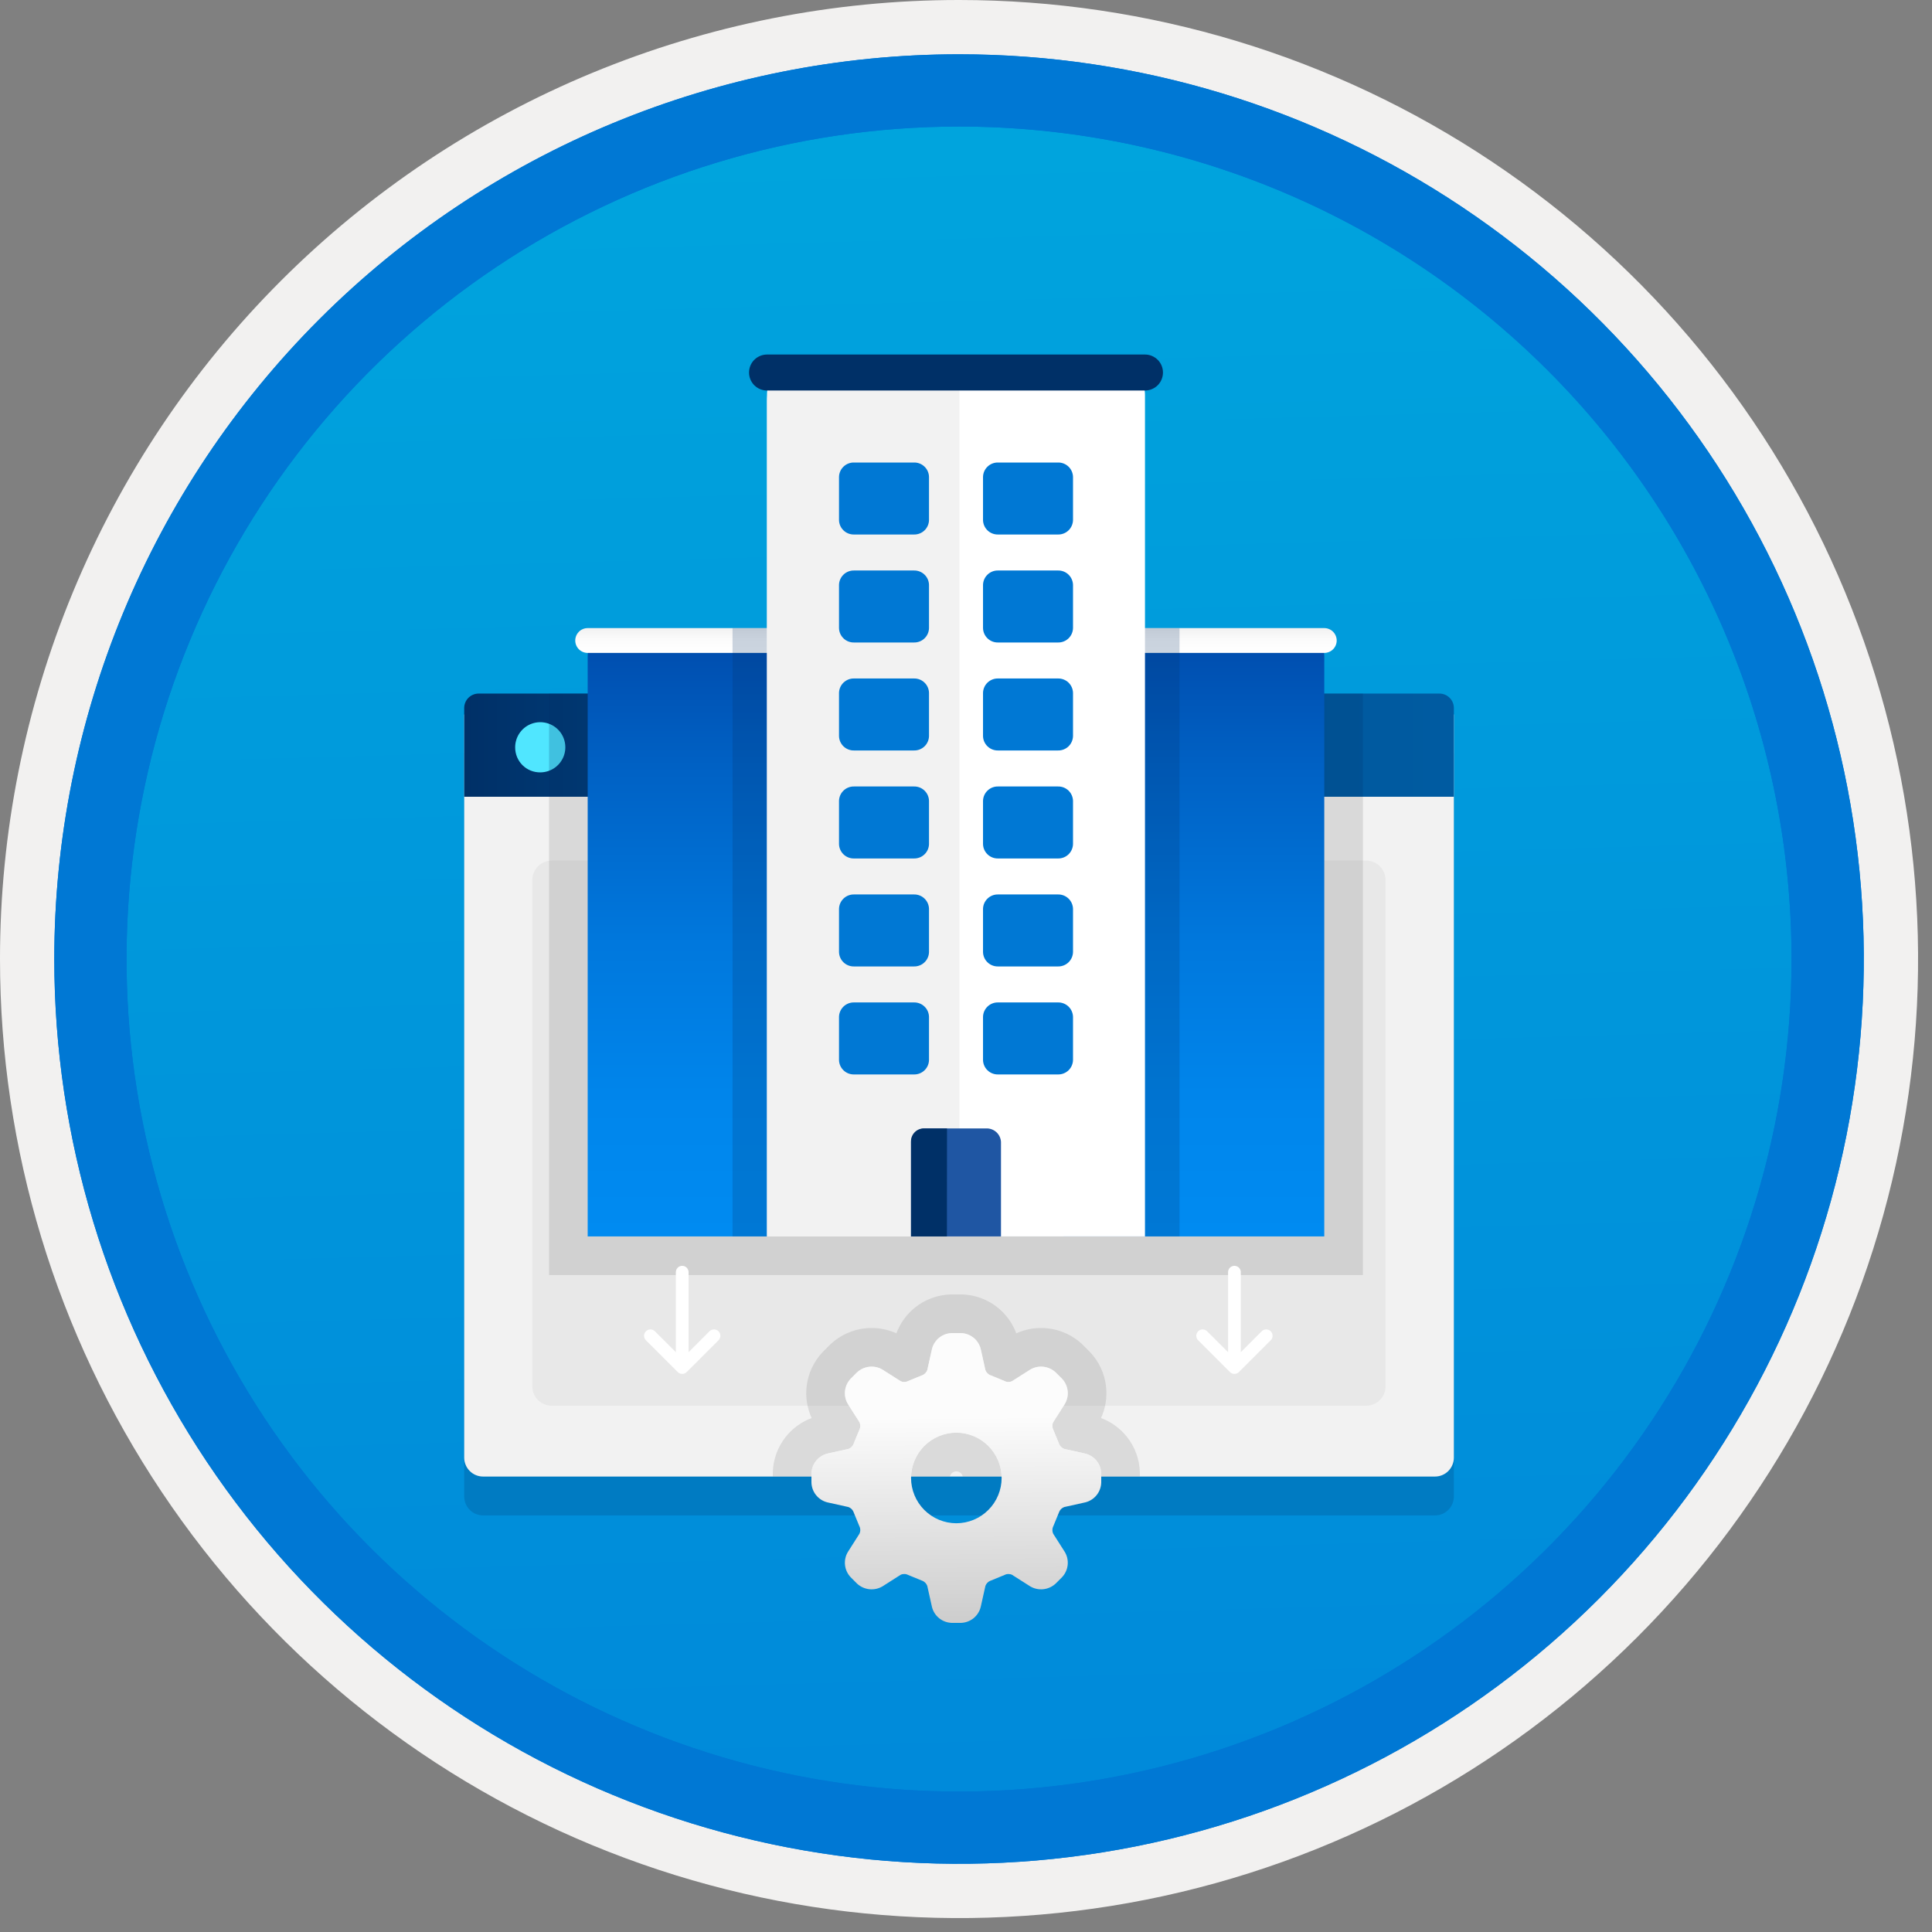 <svg width="100" height="100" viewBox="0 0 100 100" fill="none" xmlns="http://www.w3.org/2000/svg">
<rect x="0" y="0" width="100" height="100" fill="#808080" stroke="none"/>
<g clip-path="url(#clip0_607_359)">
<path d="M49.64 96.45C40.382 96.45 31.332 93.704 23.634 88.561C15.936 83.417 9.936 76.107 6.393 67.553C2.85 59 1.923 49.588 3.73 40.508C5.536 31.427 9.994 23.087 16.54 16.54C23.087 9.994 31.428 5.535 40.508 3.729C49.588 1.923 59 2.85 67.553 6.393C76.107 9.936 83.418 15.936 88.561 23.634C93.705 31.331 96.45 40.382 96.45 49.64C96.451 55.787 95.24 61.874 92.888 67.554C90.535 73.233 87.088 78.394 82.741 82.74C78.394 87.087 73.234 90.535 67.554 92.888C61.875 95.24 55.787 96.45 49.64 96.45Z" fill="url(#paint0_linear_607_359)"/>
<path fill-rule="evenodd" clip-rule="evenodd" d="M95.54 49.64C95.54 58.718 92.848 67.592 87.805 75.141C82.761 82.689 75.592 88.572 67.205 92.046C58.818 95.52 49.589 96.429 40.685 94.658C31.782 92.887 23.603 88.515 17.184 82.096C10.765 75.677 6.393 67.498 4.622 58.594C2.851 49.691 3.76 40.462 7.234 32.075C10.708 23.688 16.591 16.519 24.139 11.475C31.688 6.432 40.562 3.74 49.64 3.74C55.668 3.74 61.636 4.927 67.205 7.234C72.774 9.54 77.834 12.921 82.096 17.184C86.359 21.446 89.739 26.506 92.046 32.075C94.353 37.644 95.54 43.612 95.54 49.64ZM49.64 -0C59.458 -0 69.055 2.911 77.219 8.366C85.382 13.82 91.744 21.573 95.501 30.643C99.258 39.714 100.242 49.695 98.326 59.324C96.411 68.953 91.683 77.798 84.741 84.741C77.799 91.683 68.954 96.411 59.324 98.326C49.695 100.241 39.714 99.258 30.644 95.501C21.573 91.744 13.82 85.382 8.366 77.218C2.911 69.055 -1.61629e-06 59.458 3.61524e-07 49.64C-0.001 43.121 1.283 36.666 3.777 30.642C6.271 24.62 9.928 19.147 14.537 14.537C19.147 9.928 24.62 6.271 30.643 3.777C36.666 1.283 43.121 -0.001 49.64 -0Z" fill="#F2F1F0"/>
<path fill-rule="evenodd" clip-rule="evenodd" d="M92.73 49.64C92.73 58.162 90.202 66.493 85.468 73.579C80.733 80.666 74.003 86.189 66.129 89.45C58.256 92.711 49.592 93.565 41.233 91.902C32.874 90.239 25.197 86.135 19.17 80.109C13.144 74.083 9.04 66.405 7.378 58.046C5.715 49.688 6.568 41.024 9.83 33.15C13.091 25.276 18.614 18.547 25.7 13.812C32.786 9.077 41.117 6.55 49.64 6.55C55.298 6.55 60.902 7.664 66.13 9.829C71.358 11.995 76.108 15.169 80.11 19.17C84.111 23.171 87.285 27.922 89.45 33.15C91.616 38.378 92.73 43.981 92.73 49.64ZM49.64 2.81C58.902 2.81 67.956 5.557 75.657 10.702C83.358 15.848 89.36 23.162 92.905 31.719C96.449 40.276 97.377 49.692 95.57 58.776C93.763 67.86 89.303 76.204 82.753 82.754C76.204 89.303 67.86 93.763 58.776 95.57C49.691 97.377 40.276 96.45 31.718 92.905C23.161 89.361 15.848 83.359 10.702 75.657C5.556 67.956 2.81 58.902 2.81 49.64C2.811 37.22 7.745 25.31 16.527 16.527C25.309 7.745 37.22 2.811 49.64 2.81Z" fill="#0078D4"/>
<path fill-rule="evenodd" clip-rule="evenodd" d="M92.73 49.64C92.73 58.162 90.202 66.493 85.468 73.579C80.733 80.665 74.003 86.189 66.129 89.45C58.256 92.711 49.592 93.565 41.233 91.902C32.874 90.239 25.197 86.135 19.17 80.109C13.144 74.083 9.04 66.405 7.378 58.046C5.715 49.688 6.568 41.024 9.83 33.15C13.091 25.276 18.614 18.547 25.7 13.812C32.786 9.077 41.117 6.55 49.64 6.55C55.298 6.55 60.902 7.664 66.13 9.829C71.358 11.995 76.108 15.169 80.11 19.17C84.111 23.171 87.285 27.922 89.45 33.15C91.616 38.378 92.73 43.981 92.73 49.64ZM49.64 2.81C58.902 2.81 67.956 5.556 75.657 10.702C83.358 15.848 89.36 23.162 92.905 31.719C96.449 40.276 97.377 49.692 95.57 58.776C93.763 67.86 89.303 76.204 82.753 82.754C76.204 89.303 67.86 93.763 58.776 95.57C49.691 97.377 40.276 96.45 31.718 92.905C23.161 89.361 15.848 83.358 10.702 75.657C5.556 67.956 2.81 58.902 2.81 49.64C2.811 37.22 7.745 25.309 16.527 16.527C25.309 7.745 37.22 2.811 49.64 2.81V2.81Z" fill="#0078D4"/>
<path opacity="0.2" d="M25.004 78.438H74.275C74.534 78.437 74.782 78.334 74.965 78.151C75.148 77.968 75.251 77.72 75.252 77.461V38.993H24.027V77.461C24.028 77.72 24.131 77.968 24.314 78.151C24.497 78.334 24.745 78.437 25.004 78.438Z" fill="#003067"/>
<path d="M25.004 76.426H74.275C74.534 76.426 74.782 76.323 74.965 76.139C75.148 75.956 75.251 75.708 75.252 75.449V36.982H24.027V75.449C24.028 75.708 24.131 75.956 24.314 76.139C24.497 76.323 24.745 76.426 25.004 76.426Z" fill="#F2F2F2"/>
<path d="M24.027 41.24H75.252V36.648C75.252 36.55 75.233 36.452 75.195 36.361C75.158 36.27 75.103 36.188 75.033 36.118C74.963 36.048 74.881 35.993 74.79 35.956C74.699 35.918 74.601 35.899 74.503 35.899H24.776C24.678 35.899 24.58 35.918 24.489 35.956C24.398 35.993 24.316 36.048 24.246 36.118C24.176 36.188 24.121 36.27 24.084 36.361C24.046 36.452 24.027 36.55 24.027 36.648V41.24Z" fill="url(#paint1_linear_607_359)"/>
<path d="M27.968 39.978C28.224 39.977 28.475 39.9 28.688 39.757C28.901 39.613 29.067 39.41 29.165 39.172C29.262 38.935 29.287 38.674 29.236 38.422C29.186 38.17 29.061 37.939 28.879 37.758C28.697 37.577 28.465 37.454 28.213 37.405C27.961 37.356 27.7 37.382 27.463 37.481C27.226 37.58 27.024 37.747 26.882 37.961C26.74 38.175 26.664 38.427 26.665 38.683C26.664 38.855 26.697 39.024 26.762 39.182C26.827 39.341 26.923 39.484 27.044 39.605C27.165 39.725 27.31 39.821 27.468 39.885C27.627 39.949 27.797 39.98 27.968 39.978Z" fill="#50E6FF"/>
<path d="M70.711 44.545H28.558C28.003 44.545 27.552 44.995 27.552 45.551V71.755C27.552 72.31 28.003 72.761 28.558 72.761H70.711C71.266 72.761 71.717 72.31 71.717 71.755V45.551C71.717 44.995 71.266 44.545 70.711 44.545Z" fill="#E8E8E8"/>
<path opacity="0.2" d="M70.544 41.24H28.418V65.996H70.544V41.24Z" fill="#767676"/>
<path opacity="0.2" d="M70.544 35.899H28.418V41.24H70.544V35.899Z" fill="#003067"/>
<path d="M43.912 63.997H30.418V33.964C30.418 33.516 30.634 33.153 30.9 33.153H43.43C43.696 33.153 43.912 33.516 43.912 33.964V63.997Z" fill="url(#paint2_linear_607_359)"/>
<path d="M30.418 32.51H43.912C43.996 32.51 44.08 32.526 44.158 32.559C44.236 32.591 44.307 32.638 44.366 32.698C44.426 32.758 44.473 32.829 44.506 32.907C44.538 32.984 44.555 33.068 44.555 33.153C44.555 33.323 44.487 33.486 44.366 33.607C44.246 33.727 44.083 33.795 43.912 33.795H30.418C30.247 33.795 30.084 33.727 29.963 33.607C29.843 33.486 29.775 33.323 29.775 33.153C29.775 33.068 29.792 32.984 29.824 32.907C29.856 32.829 29.904 32.758 29.963 32.698C30.023 32.638 30.094 32.591 30.172 32.559C30.25 32.526 30.333 32.51 30.418 32.51Z" fill="url(#paint3_linear_607_359)"/>
<path d="M68.544 63.997H55.05V33.964C55.05 33.516 55.266 33.153 55.532 33.153H68.062C68.328 33.153 68.544 33.516 68.544 33.964V63.997Z" fill="url(#paint4_linear_607_359)"/>
<path d="M55.05 32.51H68.544C68.629 32.51 68.712 32.526 68.79 32.559C68.868 32.591 68.939 32.638 68.999 32.698C69.058 32.758 69.106 32.829 69.138 32.907C69.17 32.984 69.187 33.068 69.187 33.153C69.187 33.323 69.119 33.486 68.999 33.607C68.878 33.727 68.715 33.795 68.544 33.795H55.05C54.88 33.795 54.716 33.727 54.596 33.607C54.475 33.486 54.407 33.323 54.407 33.153C54.407 33.068 54.424 32.984 54.456 32.907C54.489 32.829 54.536 32.758 54.596 32.698C54.655 32.638 54.726 32.591 54.804 32.559C54.882 32.526 54.966 32.51 55.05 32.51Z" fill="url(#paint5_linear_607_359)"/>
<path opacity="0.2" d="M61.051 32.51H37.915V63.997H61.051V32.51Z" fill="#003067"/>
<path d="M59.264 63.997H39.701V20.459C39.701 19.809 40.014 19.282 40.4 19.282H58.565C58.951 19.282 59.264 19.809 59.264 20.459V63.997Z" fill="white"/>
<path d="M49.66 63.997H39.701V20.738C39.701 20.092 40.02 19.569 40.412 19.569H49.31C49.702 19.569 49.66 18.923 49.66 19.569V63.997Z" fill="#F2F2F2"/>
<path d="M47.309 44.434H44.203C44.002 44.438 43.807 44.362 43.661 44.222C43.516 44.082 43.431 43.89 43.427 43.689V41.453C43.431 41.251 43.516 41.059 43.661 40.92C43.807 40.78 44.002 40.704 44.203 40.708H47.309C47.51 40.704 47.706 40.78 47.851 40.92C47.997 41.059 48.081 41.251 48.085 41.453V43.689C48.081 43.89 47.997 44.082 47.851 44.222C47.706 44.362 47.51 44.438 47.309 44.434Z" fill="#0078D4"/>
<path d="M54.762 44.434H51.657C51.455 44.438 51.26 44.362 51.115 44.222C50.969 44.082 50.885 43.89 50.881 43.689V41.453C50.885 41.251 50.969 41.059 51.115 40.92C51.26 40.78 51.455 40.704 51.657 40.708H54.762C54.964 40.704 55.159 40.78 55.305 40.92C55.45 41.059 55.534 41.251 55.539 41.453V43.689C55.534 43.89 55.45 44.082 55.305 44.222C55.159 44.362 54.964 44.438 54.762 44.434Z" fill="#0078D4"/>
<path d="M47.309 50.023H44.203C44.002 50.027 43.807 49.951 43.661 49.811C43.516 49.672 43.431 49.48 43.427 49.278V47.042C43.431 46.84 43.516 46.649 43.661 46.509C43.807 46.369 44.002 46.293 44.203 46.297H47.309C47.51 46.293 47.706 46.369 47.851 46.509C47.997 46.649 48.081 46.84 48.085 47.042V49.278C48.081 49.48 47.997 49.672 47.851 49.811C47.706 49.951 47.51 50.027 47.309 50.023Z" fill="#0078D4"/>
<path d="M54.762 50.023H51.657C51.455 50.027 51.26 49.951 51.115 49.811C50.969 49.672 50.885 49.48 50.881 49.278V47.042C50.885 46.84 50.969 46.649 51.115 46.509C51.26 46.369 51.455 46.293 51.657 46.297H54.762C54.964 46.293 55.159 46.369 55.305 46.509C55.45 46.649 55.534 46.84 55.539 47.042V49.278C55.534 49.48 55.45 49.672 55.305 49.811C55.159 49.951 54.964 50.027 54.762 50.023Z" fill="#0078D4"/>
<path d="M47.309 55.613H44.203C44.002 55.617 43.807 55.54 43.661 55.401C43.516 55.261 43.431 55.069 43.427 54.867V52.632C43.431 52.43 43.516 52.238 43.661 52.098C43.807 51.959 44.002 51.882 44.203 51.886H47.309C47.51 51.882 47.706 51.959 47.851 52.098C47.997 52.238 48.081 52.43 48.085 52.632V54.867C48.081 55.069 47.997 55.261 47.851 55.401C47.706 55.54 47.51 55.617 47.309 55.613Z" fill="#0078D4"/>
<path d="M54.762 55.613H51.657C51.455 55.617 51.26 55.54 51.115 55.401C50.969 55.261 50.885 55.069 50.881 54.867V52.632C50.885 52.43 50.969 52.238 51.115 52.098C51.26 51.959 51.455 51.882 51.657 51.886H54.762C54.964 51.882 55.159 51.959 55.305 52.098C55.45 52.238 55.534 52.43 55.539 52.632V54.867C55.534 55.069 55.45 55.261 55.305 55.401C55.159 55.54 54.964 55.617 54.762 55.613Z" fill="#0078D4"/>
<path d="M47.309 27.666H44.203C44.002 27.67 43.807 27.594 43.661 27.454C43.516 27.314 43.431 27.122 43.427 26.921V24.685C43.431 24.483 43.516 24.291 43.661 24.152C43.807 24.012 44.002 23.936 44.203 23.94H47.309C47.51 23.936 47.706 24.012 47.851 24.152C47.997 24.291 48.081 24.483 48.085 24.685V26.921C48.081 27.122 47.997 27.314 47.851 27.454C47.706 27.594 47.51 27.67 47.309 27.666Z" fill="#0078D4"/>
<path d="M54.762 27.666H51.657C51.455 27.67 51.26 27.594 51.115 27.454C50.969 27.314 50.885 27.122 50.881 26.921V24.685C50.885 24.483 50.969 24.291 51.115 24.152C51.26 24.012 51.455 23.936 51.657 23.94H54.762C54.964 23.936 55.159 24.012 55.305 24.152C55.45 24.291 55.534 24.483 55.539 24.685V26.921C55.534 27.122 55.45 27.314 55.305 27.454C55.159 27.594 54.964 27.67 54.762 27.666Z" fill="#0078D4"/>
<path d="M47.309 33.255H44.203C44.002 33.259 43.807 33.183 43.661 33.043C43.516 32.904 43.431 32.712 43.427 32.51V30.274C43.431 30.073 43.516 29.881 43.661 29.741C43.807 29.601 44.002 29.525 44.203 29.529H47.309C47.51 29.525 47.706 29.601 47.851 29.741C47.997 29.881 48.081 30.073 48.085 30.274V32.51C48.081 32.712 47.997 32.904 47.851 33.043C47.706 33.183 47.51 33.259 47.309 33.255Z" fill="#0078D4"/>
<path d="M54.762 33.255H51.657C51.455 33.259 51.26 33.183 51.115 33.043C50.969 32.904 50.885 32.712 50.881 32.51V30.274C50.885 30.073 50.969 29.881 51.115 29.741C51.26 29.601 51.455 29.525 51.657 29.529H54.762C54.964 29.525 55.159 29.601 55.305 29.741C55.45 29.881 55.534 30.073 55.539 30.274V32.51C55.534 32.712 55.45 32.904 55.305 33.043C55.159 33.183 54.964 33.259 54.762 33.255Z" fill="#0078D4"/>
<path d="M47.309 38.844H44.203C44.002 38.848 43.807 38.772 43.661 38.633C43.516 38.493 43.431 38.301 43.427 38.099V35.864C43.431 35.662 43.516 35.47 43.661 35.33C43.807 35.191 44.002 35.114 44.203 35.118H47.309C47.51 35.114 47.706 35.191 47.851 35.33C47.997 35.47 48.081 35.662 48.085 35.864V38.099C48.081 38.301 47.997 38.493 47.851 38.633C47.706 38.772 47.51 38.848 47.309 38.844Z" fill="#0078D4"/>
<path d="M54.762 38.844H51.657C51.455 38.848 51.26 38.772 51.115 38.632C50.969 38.493 50.885 38.301 50.881 38.099V35.864C50.885 35.662 50.969 35.47 51.115 35.33C51.26 35.191 51.455 35.114 51.657 35.118H54.762C54.964 35.114 55.159 35.191 55.305 35.33C55.45 35.47 55.534 35.662 55.539 35.864V38.099C55.534 38.301 55.45 38.493 55.305 38.633C55.159 38.772 54.964 38.848 54.762 38.844Z" fill="#0078D4"/>
<path d="M51.035 58.407H47.93C47.734 58.398 47.543 58.466 47.398 58.596C47.252 58.727 47.164 58.911 47.154 59.106V63.997H51.811V59.106C51.8 58.911 51.713 58.727 51.567 58.596C51.422 58.466 51.23 58.398 51.035 58.407Z" fill="#1F56A3"/>
<path d="M49.017 58.407H47.777C47.602 58.418 47.438 58.497 47.322 58.628C47.205 58.759 47.144 58.931 47.154 59.106V63.997H49.012L49.017 58.407Z" fill="#003067"/>
<path d="M39.701 18.35H59.264C59.386 18.35 59.507 18.374 59.62 18.421C59.733 18.468 59.836 18.537 59.923 18.623C60.009 18.709 60.078 18.812 60.124 18.925C60.171 19.038 60.195 19.159 60.195 19.282C60.195 19.529 60.097 19.766 59.923 19.941C59.748 20.115 59.511 20.213 59.264 20.213H39.701C39.454 20.213 39.217 20.115 39.042 19.941C38.868 19.766 38.77 19.529 38.77 19.282C38.77 19.159 38.794 19.038 38.84 18.925C38.887 18.812 38.956 18.709 39.042 18.623C39.129 18.537 39.232 18.468 39.345 18.421C39.458 18.374 39.579 18.35 39.701 18.35Z" fill="#003067"/>
<path d="M37.159 68.879L37.19 68.906C37.246 68.963 37.281 69.039 37.286 69.119C37.291 69.199 37.266 69.278 37.217 69.341L37.19 69.372L35.545 71.016C35.488 71.073 35.413 71.107 35.333 71.112C35.253 71.117 35.174 71.093 35.111 71.044L35.08 71.017L33.433 69.372C33.374 69.313 33.339 69.233 33.337 69.15C33.334 69.066 33.363 68.985 33.419 68.922C33.474 68.859 33.551 68.82 33.634 68.812C33.718 68.804 33.801 68.828 33.867 68.879L33.898 68.906L34.982 69.989V65.848C34.982 65.767 35.012 65.689 35.066 65.629C35.119 65.569 35.193 65.531 35.273 65.521L35.312 65.519C35.392 65.519 35.47 65.549 35.53 65.602C35.59 65.656 35.629 65.73 35.639 65.81L35.641 65.848V69.99L36.724 68.906C36.781 68.85 36.856 68.816 36.937 68.811C37.017 68.806 37.096 68.83 37.159 68.879L37.19 68.906L37.159 68.879Z" fill="white"/>
<path d="M65.741 68.879L65.772 68.906C65.829 68.963 65.863 69.039 65.868 69.119C65.873 69.199 65.849 69.278 65.799 69.341L65.772 69.372L64.127 71.016C64.071 71.073 63.995 71.107 63.915 71.112C63.835 71.117 63.756 71.093 63.693 71.044L63.662 71.017L62.015 69.372C61.956 69.313 61.922 69.233 61.919 69.15C61.916 69.066 61.946 68.984 62.001 68.922C62.056 68.859 62.133 68.82 62.217 68.811C62.3 68.804 62.383 68.828 62.449 68.879L62.48 68.906L63.565 69.989V65.848C63.565 65.767 63.594 65.689 63.648 65.629C63.702 65.569 63.775 65.531 63.855 65.521L63.894 65.519C63.974 65.519 64.052 65.549 64.113 65.602C64.173 65.656 64.211 65.73 64.221 65.81L64.223 65.848V69.99L65.307 68.906C65.363 68.85 65.439 68.816 65.519 68.811C65.599 68.806 65.678 68.83 65.741 68.879L65.772 68.906L65.741 68.879Z" fill="white"/>
<g opacity="0.2">
<path fill-rule="evenodd" clip-rule="evenodd" d="M57 76.426H59V76.265C59 76.249 59 76.232 58.999 76.215C58.982 75.539 58.744 74.888 58.321 74.361C57.97 73.924 57.509 73.592 56.987 73.398C57.219 72.893 57.311 72.332 57.25 71.775C57.176 71.103 56.885 70.475 56.419 69.985C56.407 69.972 56.395 69.96 56.383 69.948L56.052 69.616C56.033 69.598 56.015 69.58 55.996 69.562C55.507 69.11 54.886 68.827 54.224 68.755C53.668 68.694 53.108 68.784 52.602 69.014C52.408 68.492 52.077 68.03 51.639 67.679C51.112 67.256 50.461 67.018 49.785 67C49.768 67 49.751 67 49.734 67H49.266C49.249 67 49.232 67 49.215 67C48.54 67.017 47.888 67.256 47.361 67.678C46.923 68.03 46.592 68.492 46.398 69.014C45.892 68.784 45.332 68.694 44.776 68.755C44.114 68.828 43.493 69.111 43.005 69.562C42.986 69.58 42.967 69.598 42.949 69.616L42.617 69.948C42.605 69.96 42.593 69.972 42.581 69.985C42.115 70.475 41.824 71.103 41.75 71.775C41.689 72.332 41.781 72.893 42.012 73.398C41.491 73.592 41.029 73.924 40.679 74.361C40.256 74.888 40.018 75.539 40.001 76.215C40 76.232 40 76.249 40 76.265V76.426H42V76.265C42.006 76.027 42.09 75.798 42.239 75.612C42.388 75.427 42.594 75.295 42.825 75.237L43.914 74.995C44.027 74.954 44.119 74.87 44.17 74.762C44.174 74.75 44.179 74.738 44.183 74.727L44.484 73.996C44.489 73.983 44.495 73.97 44.502 73.958C44.542 73.846 44.537 73.722 44.487 73.614L43.887 72.672C43.764 72.468 43.712 72.23 43.738 71.993C43.764 71.757 43.867 71.535 44.031 71.362L44.362 71.031C44.537 70.87 44.758 70.769 44.994 70.743C45.23 70.717 45.467 70.768 45.672 70.887L46.614 71.486C46.675 71.516 46.741 71.531 46.808 71.528C46.86 71.53 46.911 71.521 46.958 71.501C46.97 71.495 46.983 71.489 46.996 71.484L47.727 71.183C47.738 71.179 47.75 71.174 47.762 71.171C47.87 71.119 47.954 71.027 47.995 70.915L48.238 69.824C48.295 69.593 48.427 69.388 48.612 69.239C48.798 69.09 49.028 69.006 49.266 69H49.734C49.972 69.006 50.202 69.09 50.388 69.239C50.573 69.388 50.705 69.594 50.763 69.825L51.005 70.914C51.046 71.027 51.13 71.119 51.238 71.171C51.25 71.174 51.262 71.178 51.273 71.183L52.004 71.484C52.017 71.489 52.029 71.495 52.041 71.501C52.089 71.521 52.14 71.53 52.191 71.528C52.258 71.531 52.325 71.516 52.385 71.486L53.328 70.887C53.532 70.767 53.77 70.717 54.006 70.743C54.242 70.769 54.463 70.87 54.638 71.031L54.969 71.362C55.133 71.535 55.236 71.756 55.262 71.993C55.288 72.23 55.235 72.468 55.113 72.672L54.513 73.614C54.463 73.722 54.457 73.846 54.498 73.958C54.505 73.97 54.51 73.983 54.516 73.996L54.816 74.727C54.821 74.738 54.826 74.75 54.829 74.762C54.88 74.87 54.972 74.954 55.085 74.995L56.175 75.237C56.406 75.295 56.612 75.427 56.761 75.612C56.91 75.798 56.994 76.027 57 76.265V76.426Z" fill="#767676"/>
<path d="M51.842 76.426C51.823 75.831 51.578 75.265 51.156 74.843C50.717 74.404 50.121 74.157 49.5 74.156C48.879 74.157 48.283 74.404 47.843 74.843C47.422 75.265 47.177 75.831 47.157 76.426H49.165C49.179 76.362 49.211 76.304 49.258 76.257C49.322 76.193 49.409 76.157 49.5 76.156C49.591 76.157 49.678 76.193 49.742 76.257C49.789 76.304 49.821 76.362 49.835 76.426H51.842Z" fill="#767676"/>
</g>
<path d="M51.844 76.5C51.843 77.121 51.596 77.717 51.156 78.156C50.717 78.596 50.121 78.843 49.5 78.844C48.879 78.843 48.283 78.596 47.843 78.156C47.404 77.717 47.157 77.121 47.156 76.5C47.157 75.879 47.404 75.283 47.843 74.843C48.283 74.404 48.879 74.157 49.5 74.156C50.121 74.157 50.717 74.404 51.156 74.843C51.596 75.283 51.843 75.879 51.844 76.5ZM56.175 75.237L55.085 74.995C54.972 74.954 54.88 74.87 54.829 74.762C54.826 74.75 54.821 74.738 54.816 74.727L54.516 73.996C54.51 73.983 54.505 73.971 54.498 73.958C54.457 73.846 54.463 73.723 54.513 73.615L55.113 72.672C55.235 72.468 55.288 72.23 55.262 71.993C55.236 71.757 55.133 71.535 54.969 71.362L54.638 71.031C54.463 70.87 54.242 70.769 54.006 70.743C53.77 70.717 53.532 70.767 53.328 70.887L52.385 71.486C52.325 71.516 52.258 71.531 52.191 71.528C52.14 71.53 52.089 71.521 52.041 71.502C52.029 71.495 52.017 71.489 52.004 71.484L51.273 71.183C51.262 71.178 51.25 71.174 51.238 71.171C51.13 71.119 51.046 71.027 51.005 70.914L50.763 69.825C50.705 69.594 50.573 69.388 50.388 69.239C50.202 69.09 49.972 69.006 49.734 69H49.266C49.028 69.006 48.798 69.09 48.612 69.239C48.427 69.388 48.295 69.593 48.238 69.824L47.995 70.915C47.954 71.027 47.87 71.119 47.762 71.171C47.75 71.174 47.738 71.179 47.727 71.183L46.996 71.484C46.983 71.489 46.97 71.495 46.958 71.502C46.911 71.521 46.86 71.531 46.808 71.528C46.741 71.531 46.675 71.516 46.614 71.486L45.672 70.887C45.467 70.768 45.23 70.717 44.994 70.743C44.758 70.769 44.537 70.87 44.362 71.031L44.031 71.362C43.867 71.535 43.764 71.757 43.738 71.993C43.712 72.23 43.764 72.469 43.887 72.672L44.487 73.615C44.537 73.722 44.542 73.846 44.502 73.958C44.495 73.971 44.489 73.983 44.484 73.996L44.183 74.727C44.179 74.738 44.174 74.75 44.17 74.762C44.119 74.87 44.027 74.954 43.914 74.995L42.825 75.237C42.594 75.295 42.388 75.427 42.239 75.612C42.09 75.798 42.006 76.028 42 76.266V76.734C42.006 76.972 42.09 77.202 42.239 77.387C42.388 77.573 42.593 77.705 42.825 77.762L43.915 78.004C44.027 78.046 44.119 78.129 44.17 78.238C44.174 78.25 44.179 78.262 44.183 78.273L44.484 79.004C44.489 79.017 44.495 79.029 44.502 79.041C44.542 79.154 44.537 79.277 44.486 79.385L43.887 80.327C43.764 80.531 43.712 80.77 43.738 81.007C43.764 81.243 43.867 81.465 44.031 81.637L44.362 81.969C44.537 82.13 44.758 82.231 44.994 82.257C45.23 82.283 45.468 82.232 45.673 82.113L46.614 81.513C46.674 81.483 46.741 81.469 46.808 81.471C46.86 81.469 46.911 81.478 46.958 81.498C46.971 81.504 46.983 81.51 46.996 81.516L47.727 81.816L47.762 81.829C47.87 81.881 47.954 81.973 47.995 82.085L48.238 83.175C48.295 83.406 48.427 83.612 48.612 83.761C48.798 83.91 49.028 83.994 49.266 84H49.734C49.972 83.994 50.202 83.91 50.388 83.761C50.573 83.612 50.705 83.406 50.762 83.175L51.005 82.085C51.046 81.972 51.13 81.88 51.238 81.829L51.273 81.816L52.004 81.516C52.017 81.51 52.029 81.504 52.042 81.498C52.089 81.478 52.14 81.469 52.191 81.471C52.258 81.469 52.325 81.483 52.385 81.513L53.327 82.112C53.532 82.232 53.77 82.283 54.006 82.257C54.242 82.231 54.463 82.13 54.638 81.969L54.969 81.638C55.133 81.465 55.236 81.243 55.262 81.007C55.288 80.77 55.236 80.531 55.113 80.327L54.513 79.385C54.488 79.332 54.474 79.274 54.472 79.215C54.469 79.156 54.478 79.097 54.498 79.042C54.505 79.029 54.511 79.017 54.516 79.004L54.816 78.273C54.821 78.262 54.826 78.25 54.829 78.238C54.881 78.129 54.973 78.046 55.086 78.004L56.175 77.762C56.406 77.705 56.612 77.573 56.761 77.387C56.91 77.202 56.994 76.972 57 76.734V76.266C56.994 76.028 56.91 75.798 56.761 75.612C56.612 75.427 56.406 75.295 56.175 75.238V75.237Z" fill="url(#paint6_linear_607_359)"/>
</g>
<defs>
<linearGradient id="paint0_linear_607_359" x1="47.87" y1="-15.153" x2="51.852" y2="130.615" gradientUnits="userSpaceOnUse">
<stop stop-color="#00ABDE"/>
<stop offset="1" stop-color="#007ED8"/>
</linearGradient>
<linearGradient id="paint1_linear_607_359" x1="24.027" y1="38.57" x2="75.344" y2="38.57" gradientUnits="userSpaceOnUse">
<stop stop-color="#003067"/>
<stop offset="0.2" stop-color="#003F7C"/>
<stop offset="0.47" stop-color="#004F90"/>
<stop offset="0.74" stop-color="#00589D"/>
<stop offset="1" stop-color="#005BA1"/>
</linearGradient>
<linearGradient id="paint2_linear_607_359" x1="37.165" y1="63.997" x2="37.165" y2="33.153" gradientUnits="userSpaceOnUse">
<stop stop-color="#008BF1"/>
<stop offset="0.22" stop-color="#0086EC"/>
<stop offset="0.49" stop-color="#0078DD"/>
<stop offset="0.79" stop-color="#0061C4"/>
<stop offset="1" stop-color="#004DAE"/>
</linearGradient>
<linearGradient id="paint3_linear_607_359" x1="37.165" y1="33.749" x2="37.165" y2="32.538" gradientUnits="userSpaceOnUse">
<stop stop-color="white"/>
<stop offset="0.56" stop-color="#FBFBFB"/>
<stop offset="1" stop-color="#F2F2F2"/>
</linearGradient>
<linearGradient id="paint4_linear_607_359" x1="37.165" y1="63.997" x2="37.165" y2="33.153" gradientUnits="userSpaceOnUse">
<stop stop-color="#008BF1"/>
<stop offset="0.22" stop-color="#0086EC"/>
<stop offset="0.49" stop-color="#0078DD"/>
<stop offset="0.79" stop-color="#0061C4"/>
<stop offset="1" stop-color="#004DAE"/>
</linearGradient>
<linearGradient id="paint5_linear_607_359" x1="37.165" y1="33.749" x2="37.165" y2="32.538" gradientUnits="userSpaceOnUse">
<stop stop-color="white"/>
<stop offset="0.56" stop-color="#FBFBFB"/>
<stop offset="1" stop-color="#F2F2F2"/>
</linearGradient>
<linearGradient id="paint6_linear_607_359" x1="49.56" y1="84.196" x2="49.475" y2="73.328" gradientUnits="userSpaceOnUse">
<stop stop-color="#CCCCCC"/>
<stop offset="1" stop-color="#FCFCFC"/>
</linearGradient>
<clipPath id="clip0_607_359">
<rect width="99.28" height="99.28" fill="white"/>
</clipPath>
</defs>
</svg>
